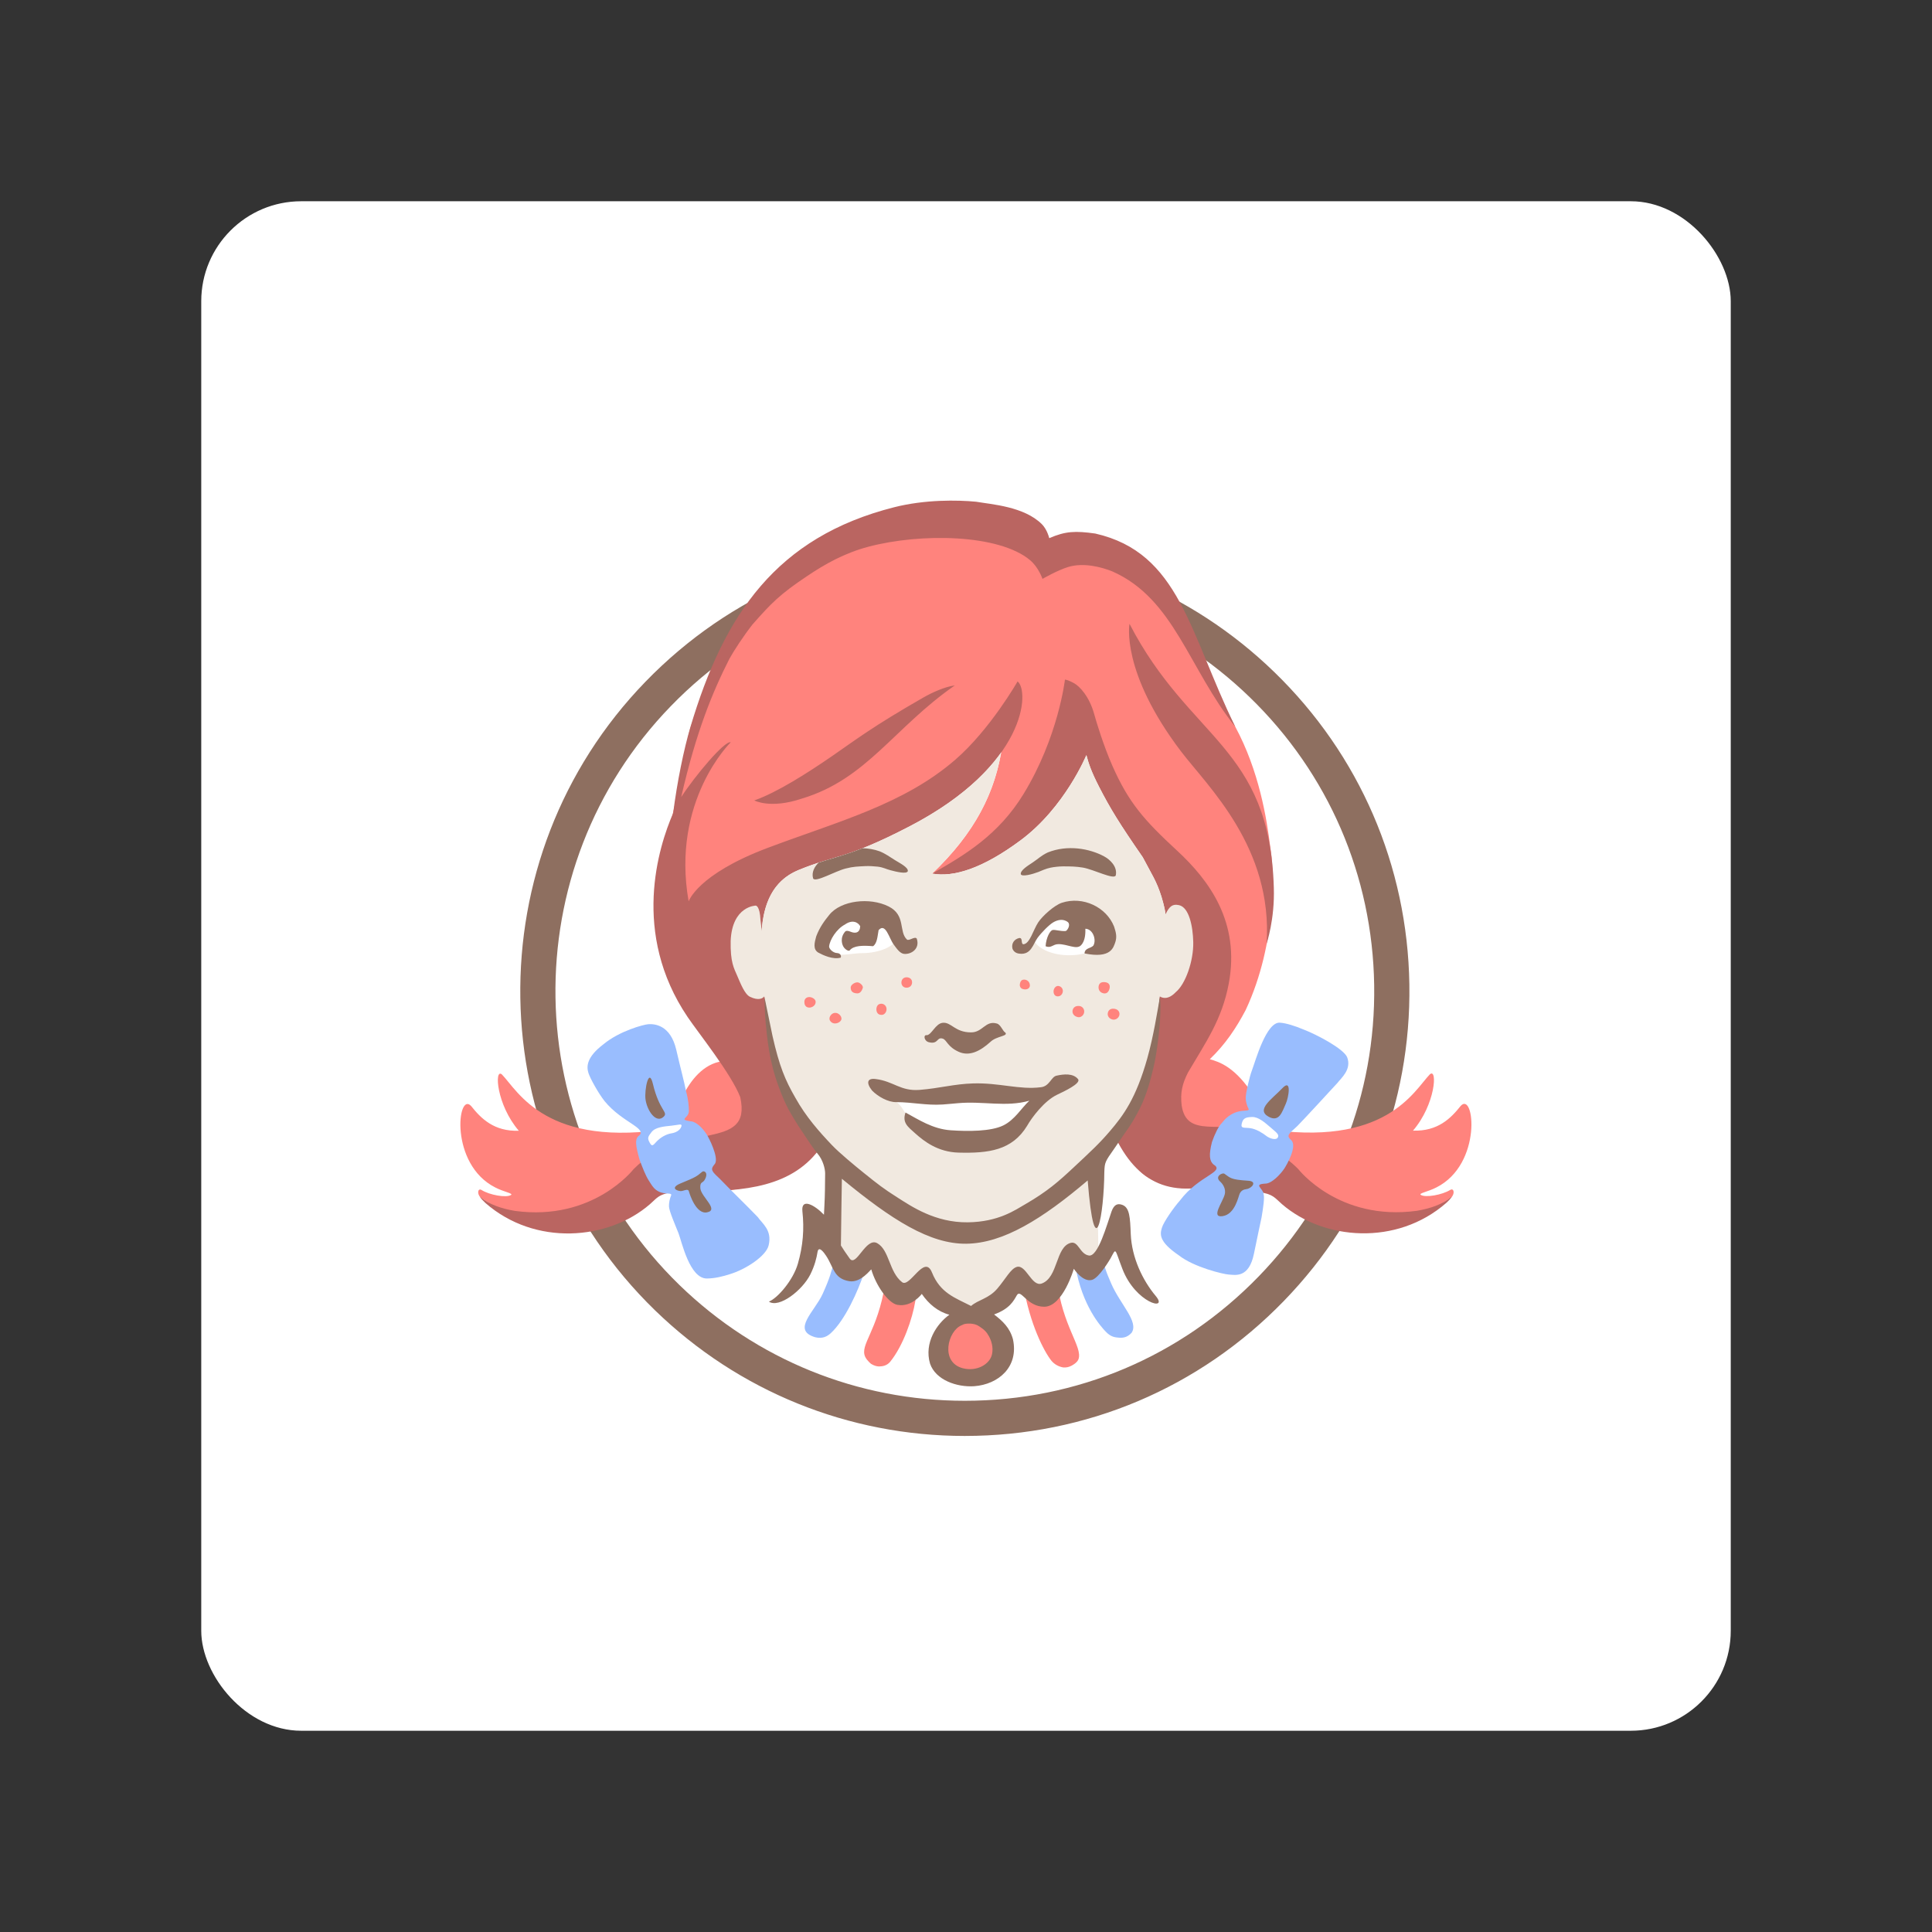 <?xml version="1.0" encoding="UTF-8" standalone="no"?>
<svg
   sodipodi:docname="wendys.svg"
   inkscape:version="1.2 (dc2aedaf03, 2022-05-15)"
   version="1.1"
   id="svg2"
   viewBox="0 0 192 192"
   height="192"
   width="192"
   inkscape:export-filename="../png/wendys.png"
   inkscape:export-xdpi="96"
   inkscape:export-ydpi="96"
   xml:space="preserve"
   xmlns:inkscape="http://www.inkscape.org/namespaces/inkscape"
   xmlns:sodipodi="http://sodipodi.sourceforge.net/DTD/sodipodi-0.dtd"
   xmlns="http://www.w3.org/2000/svg"
   xmlns:svg="http://www.w3.org/2000/svg"
   xmlns:rdf="http://www.w3.org/1999/02/22-rdf-syntax-ns#"
   xmlns:cc="http://creativecommons.org/ns#"
   xmlns:dc="http://purl.org/dc/elements/1.1/"><rect x="0" y="0" width="192" height="192" fill="#333333" stroke="none"/><sodipodi:namedview
     inkscape:document-rotation="0"
     inkscape:window-maximized="1"
     inkscape:window-y="0"
     inkscape:window-x="36"
     inkscape:window-height="1052"
     inkscape:window-width="1884"
     units="px"
     showgrid="false"
     inkscape:current-layer="layer1"
     inkscape:document-units="px"
     inkscape:cy="132.58252"
     inkscape:cx="98.464619"
     inkscape:zoom="2.8284271"
     inkscape:pageshadow="2"
     inkscape:pageopacity="0.0"
     borderopacity="1.0"
     bordercolor="#666666"
     pagecolor="#ffffff"
     id="base"
     inkscape:snap-bbox="false"
     inkscape:object-paths="true"
     inkscape:snap-nodes="true"
     showguides="true"
     inkscape:guide-bbox="true"
     inkscape:snap-object-midpoints="true"
     inkscape:snap-center="true"
     inkscape:snap-global="false"
     inkscape:snap-intersection-paths="true"
     inkscape:snap-smooth-nodes="true"
     inkscape:snap-midpoints="true"
     inkscape:showpageshadow="0"
     inkscape:pagecheckerboard="0"
     inkscape:deskcolor="#d1d1d1" /><defs
     id="defs4"><style
       id="style400">
      .cls-1 {
        fill: none;
      }

      .cls-158, .cls-159, .cls-160, .cls-2, .cls-5, .cls-6, .cls-8 {
        isolation: isolate;
      }

      .cls-3 {
        clip-path: url(#clip-path);
      }

      .cls-107, .cls-109, .cls-111, .cls-4 {
        fill: #fff;
      }

      .cls-100, .cls-102, .cls-104, .cls-106, .cls-108, .cls-11, .cls-110, .cls-112, .cls-114, .cls-116, .cls-118, .cls-120, .cls-122, .cls-124, .cls-126, .cls-128, .cls-13, .cls-130, .cls-132, .cls-134, .cls-136, .cls-138, .cls-140, .cls-142, .cls-144, .cls-146, .cls-148, .cls-15, .cls-150, .cls-152, .cls-154, .cls-156, .cls-17, .cls-19, .cls-21, .cls-23, .cls-26, .cls-28, .cls-31, .cls-33, .cls-34, .cls-36, .cls-38, .cls-4, .cls-40, .cls-42, .cls-44, .cls-46, .cls-48, .cls-50, .cls-52, .cls-54, .cls-56, .cls-58, .cls-60, .cls-62, .cls-64, .cls-66, .cls-68, .cls-70, .cls-72, .cls-74, .cls-76, .cls-78, .cls-80, .cls-82, .cls-84, .cls-86, .cls-88, .cls-9, .cls-90, .cls-92, .cls-94, .cls-96, .cls-98 {
        fill-rule: evenodd;
      }

      .cls-5 {
        font-size: 14px;
      }

      .cls-5, .cls-6 {
        fill: #444;
        font-family: Arial-ItalicMT, Arial;
        font-style: italic;
      }

      .cls-6 {
        font-size: 13px;
      }

      .cls-7 {
        letter-spacing: -0.02em;
      }

      .cls-8 {
        font-size: 16px;
        font-family: Arial-BoldMT, Arial;
      }

      .cls-158, .cls-159, .cls-160, .cls-8 {
        font-weight: 700;
      }

      .cls-100, .cls-102, .cls-104, .cls-106, .cls-108, .cls-109, .cls-11, .cls-110, .cls-112, .cls-114, .cls-116, .cls-118, .cls-120, .cls-122, .cls-124, .cls-126, .cls-127, .cls-128, .cls-13, .cls-130, .cls-131, .cls-132, .cls-134, .cls-135, .cls-136, .cls-138, .cls-139, .cls-140, .cls-142, .cls-143, .cls-144, .cls-146, .cls-147, .cls-148, .cls-149, .cls-15, .cls-150, .cls-152, .cls-153, .cls-154, .cls-156, .cls-17, .cls-19, .cls-21, .cls-23, .cls-26, .cls-28, .cls-31, .cls-33, .cls-34, .cls-36, .cls-38, .cls-40, .cls-42, .cls-44, .cls-46, .cls-48, .cls-50, .cls-52, .cls-54, .cls-56, .cls-58, .cls-60, .cls-62, .cls-64, .cls-66, .cls-68, .cls-70, .cls-72, .cls-74, .cls-76, .cls-78, .cls-80, .cls-82, .cls-84, .cls-86, .cls-88, .cls-9, .cls-90, .cls-92, .cls-94, .cls-96, .cls-98 {
        fill-opacity: 0.5;
      }

      .cls-9 {
        fill: url(#Transparent_44_);
      }

      .cls-10 {
        fill: url(#Unnamed_Pattern_79);
      }

      .cls-11 {
        fill: url(#Transparent_77_);
      }

      .cls-12 {
        fill: #ececec;
      }

      .cls-13 {
        fill: url(#Transparent_78_);
      }

      .cls-115, .cls-117, .cls-119, .cls-14 {
        fill: #d8d8d8;
      }

      .cls-15 {
        fill: url(#Transparent_79_);
      }

      .cls-16 {
        fill: #d2d2d2;
      }

      .cls-17 {
        fill: url(#Transparent_80_);
      }

      .cls-18 {
        fill: #ccc;
      }

      .cls-19 {
        fill: url(#Transparent_90_);
      }

      .cls-121, .cls-20 {
        fill: #b1b5bd;
      }

      .cls-21 {
        fill: url(#Transparent_96_);
      }

      .cls-22 {
        fill: #a0a5af;
      }

      .cls-23 {
        fill: url(#Transparent_98_);
      }

      .cls-24 {
        fill: #979797;
      }

      .cls-25 {
        letter-spacing: -0.07em;
      }

      .cls-26 {
        fill: url(#Transparent_100_);
      }

      .cls-27 {
        fill: #83868c;
      }

      .cls-28 {
        fill: url(#Transparent_157_);
      }

      .cls-29 {
        fill: #56595b;
      }

      .cls-30 {
        letter-spacing: -0.04em;
      }

      .cls-31 {
        fill: url(#Transparent_158_);
      }

      .cls-158, .cls-159, .cls-160, .cls-32 {
        fill: #4a4a4a;
      }

      .cls-33 {
        fill: url(#Transparent_159_);
      }

      .cls-34 {
        fill: url(#Transparent_160_);
      }

      .cls-35 {
        fill: #fcecdc;
      }

      .cls-36 {
        fill: url(#Transparent_161_);
      }

      .cls-37 {
        fill: #f8c18c;
      }

      .cls-38 {
        fill: url(#Transparent_162_);
      }

      .cls-39 {
        fill: #ffd6d4;
      }

      .cls-40 {
        fill: url(#Transparent_163_);
      }

      .cls-139, .cls-141, .cls-41 {
        fill: #ff837d;
      }

      .cls-42 {
        fill: url(#Transparent_164_);
      }

      .cls-43 {
        fill: #ba6561;
      }

      .cls-44 {
        fill: url(#Transparent_165_);
      }

      .cls-45 {
        fill: #e0f4e0;
      }

      .cls-46 {
        fill: url(#Transparent_166_);
      }

      .cls-135, .cls-137, .cls-47 {
        fill: #98dc9a;
      }

      .cls-48 {
        fill: url(#Transparent_167_);
      }

      .cls-49 {
        fill: #71a372;
      }

      .cls-50 {
        fill: url(#Transparent_168_);
      }

      .cls-51 {
        fill: #d3b69a;
      }

      .cls-52 {
        fill: url(#Transparent_169_);
      }

      .cls-53 {
        fill: #8e6f60;
      }

      .cls-54 {
        fill: url(#Transparent_170_);
      }

      .cls-127, .cls-129, .cls-55 {
        fill: #9abeff;
      }

      .cls-56 {
        fill: url(#Transparent_171_);
      }

      .cls-57 {
        fill: #728dbe;
      }

      .cls-58 {
        fill: url(#Transparent_172_);
      }

      .cls-59 {
        fill: #fdf5d9;
      }

      .cls-60 {
        fill: url(#Transparent_173_);
      }

      .cls-131, .cls-133, .cls-61 {
        fill: #f9de81;
      }

      .cls-62 {
        fill: url(#Transparent_174_);
      }

      .cls-63 {
        fill: #c39a54;
      }

      .cls-64 {
        fill: url(#Transparent_175_);
      }

      .cls-153, .cls-155, .cls-65 {
        fill: #bd9aff;
      }

      .cls-66 {
        fill: url(#Transparent_176_);
      }

      .cls-67 {
        fill: #8c72bd;
      }

      .cls-68 {
        fill: url(#Transparent_177_);
      }

      .cls-69 {
        fill: #96dfd3;
      }

      .cls-70 {
        fill: url(#Transparent_178_);
      }

      .cls-71 {
        fill: #73ada4;
      }

      .cls-72 {
        fill: url(#Transparent_179_);
      }

      .cls-157, .cls-73 {
        fill: #ababff;
      }

      .cls-74 {
        fill: url(#Transparent_180_);
      }

      .cls-75 {
        fill: #54688c;
      }

      .cls-76 {
        fill: url(#Transparent_181_);
      }

      .cls-77 {
        fill: #ffb0ac;
      }

      .cls-78 {
        fill: url(#Transparent_182_);
      }

      .cls-79 {
        fill: #f58f8a;
      }

      .cls-80 {
        fill: url(#Transparent_183_);
      }

      .cls-81 {
        fill: #f4806d;
      }

      .cls-82 {
        fill: url(#Transparent_184_);
      }

      .cls-83 {
        fill: #e85e5c;
      }

      .cls-84 {
        fill: url(#Transparent_185_);
      }

      .cls-85 {
        fill: #dc505e;
      }

      .cls-86 {
        fill: url(#Transparent_186_);
      }

      .cls-87 {
        fill: #b02a3c;
      }

      .cls-88 {
        fill: url(#Transparent_187_);
      }

      .cls-89 {
        fill: #7a1b1c;
      }

      .cls-90 {
        fill: url(#Transparent_188_);
      }

      .cls-91 {
        fill: #511119;
      }

      .cls-92 {
        fill: url(#Transparent_189_);
      }

      .cls-93 {
        fill: #f1e9e0;
      }

      .cls-94 {
        fill: url(#Transparent_190_);
      }

      .cls-95 {
        fill: #d7d0b8;
      }

      .cls-96 {
        fill: url(#Transparent_191_);
      }

      .cls-97 {
        fill: #e2c9b0;
      }

      .cls-98 {
        fill: url(#Transparent_192_);
      }

      .cls-99 {
        fill: #d4b79a;
      }

      .cls-100 {
        fill: url(#Transparent_193_);
      }

      .cls-101 {
        fill: #bf9e73;
      }

      .cls-102 {
        fill: url(#Transparent_194_);
      }

      .cls-103 {
        fill: #d4c6b8;
      }

      .cls-104 {
        fill: url(#Transparent_195_);
      }

      .cls-105 {
        fill: #d6c8ba;
      }

      .cls-106 {
        fill: url(#Transparent_196_);
      }

      .cls-107 {
        fill-opacity: 0.7;
      }

      .cls-108 {
        fill: url(#Transparent_197_);
      }

      .cls-110 {
        fill: url(#Transparent_198_);
      }

      .cls-111, .cls-113, .cls-121, .cls-125 {
        fill-opacity: 0.25;
      }

      .cls-112 {
        fill: url(#Transparent_199_);
      }

      .cls-113 {
        fill: #f4f2f2;
      }

      .cls-114 {
        fill: url(#Transparent_200_);
      }

      .cls-115 {
        fill-opacity: 0.3;
      }

      .cls-116 {
        fill: url(#Transparent_201_);
      }

      .cls-117 {
        fill-opacity: 0.1;
      }

      .cls-118 {
        fill: url(#Transparent_202_);
      }

      .cls-119 {
        fill-opacity: 0.2;
      }

      .cls-120 {
        fill: url(#Transparent_203_);
      }

      .cls-122 {
        fill: url(#Transparent_204_);
      }

      .cls-123 {
        fill-opacity: 0.15;
      }

      .cls-124 {
        fill: url(#Transparent_205_);
      }

      .cls-126 {
        fill: url(#Transparent_206_);
      }

      .cls-128 {
        fill: url(#Transparent_207_);
      }

      .cls-129, .cls-133, .cls-137, .cls-141, .cls-145, .cls-151, .cls-155, .cls-157 {
        fill-opacity: 0.75;
      }

      .cls-130 {
        fill: url(#Transparent_208_);
      }

      .cls-132 {
        fill: url(#Transparent_209_);
      }

      .cls-134 {
        fill: url(#Transparent_210_);
      }

      .cls-136 {
        fill: url(#Transparent_211_);
      }

      .cls-138 {
        fill: url(#Transparent_212_);
      }

      .cls-140 {
        fill: url(#Transparent_213_);
      }

      .cls-142 {
        fill: url(#Transparent_214_);
      }

      .cls-143, .cls-145 {
        fill: #f9c28c;
      }

      .cls-144 {
        fill: url(#Transparent_215_);
      }

      .cls-146 {
        fill: url(#Transparent_216_);
      }

      .cls-147, .cls-151 {
        fill: #99cdcd;
      }

      .cls-148 {
        fill: url(#Transparent_217_);
      }

      .cls-149 {
        fill: #719898;
      }

      .cls-150 {
        fill: url(#Transparent_218_);
      }

      .cls-152 {
        fill: url(#Transparent_219_);
      }

      .cls-154 {
        fill: url(#Transparent_220_);
      }

      .cls-156 {
        fill: url(#Transparent_221_);
      }

      .cls-158, .cls-159, .cls-160 {
        font-size: 72px;
        font-family: NowAlt-Bold, Now Alt;
      }

      .cls-158, .cls-161 {
        letter-spacing: 0.03em;
      }

      .cls-159 {
        letter-spacing: 0.03em;
      }

      .cls-160 {
        letter-spacing: -0.03em;
      }
    </style></defs><g
     transform="translate(0,-860.362)"
     id="layer1"
     inkscape:groupmode="layer"
     inkscape:label="Calque 1"><rect
       style="fill:#ffffff;fill-opacity:1;fill-rule:evenodd;stroke:none;stroke-width:0.993;stroke-opacity:1"
       width="152"
       height="152"
       x="20"
       y="880.362"
       rx="9.935"
       id="rect1054"
       ry="9.935" /><path
       d="m 146.587,977.792 c 1.822,-2.414 2.2,-5.607 1.726,-7.598 -0.56,-2.346 -2.219,-2.531 -2.717,-2.531 -0.283,0 -0.564,0.049 -0.837,0.152 0.031,-0.683 -0.049,-1.291 -0.271,-1.765 -0.396,-0.87 -1.219,-1.408 -2.149,-1.408 -0.142,0 -0.306,0.059 -0.462,0.097 0.292,-2.239 0.474,-4.499 0.441,-6.798 -0.189,-12.401 -5.195,-23.989 -14.098,-32.624 -2.83,-2.746 -5.977,-5.047 -9.32,-6.962 -2.069,-3.571 -4.825,-6.317 -9.731,-7.424 -1.782,-0.25 -2.695,-0.252 -3.799,-0.018 l -0.277,-0.308 c -2.028,-2.005 -5.133,-2.453 -6.991,-2.72 l -0.885,-0.131 c -0.714,-0.066 -1.611,-0.117 -2.625,-0.117 -1.552,0 -3.904,0.125 -6.281,0.729 -7.422,1.88 -12.261,5.589 -15.611,10.059 -3.674,2.128 -7.101,4.747 -10.149,7.888 -10.25,10.562 -14.425,24.783 -12.66,38.36 l -0.228,-0.018 c -0.858,0 -1.792,0.632 -2.151,1.41 -0.215,0.474 -0.302,1.078 -0.269,1.757 -0.267,-0.095 -0.55,-0.146 -0.842,-0.146 -0.493,0 -2.155,0.183 -2.717,2.529 -0.472,1.995 -0.092,5.193 1.726,7.606 -0.269,0.798 -0.119,1.687 0.374,2.43 l 0.025,0.064 c 0.234,0.355 0.495,0.655 0.94,1.061 2.633,2.305 6.057,3.573 9.647,3.573 0.386,0 0.759,-0.07 1.137,-0.097 1.73,2.527 3.735,4.924 6.02,7.14 8.717,8.452 20.202,13.105 32.336,13.105 12.674,0 24.506,-5.006 33.33,-14.098 1.868,-1.929 3.512,-4.015 5.002,-6.186 0.464,0.047 0.917,0.123 1.385,0.123 3.59,0 7.013,-1.266 9.681,-3.604 0.419,-0.382 0.683,-0.688 0.915,-1.053 l 0.021,-0.055 c 0.486,-0.743 0.636,-1.628 0.363,-2.422"
       fill="#ffffff"
       id="path950"
       style="stroke-width:2.052" /><path
       d="m 138.409,958.971 c 0,23.38 -18.955,42.336 -42.334,42.336 -23.382,0 -42.334,-18.956 -42.334,-42.336 0,-23.382 18.952,-42.334 42.334,-42.334 23.379,0 42.334,18.952 42.334,42.334"
       fill="#ffffff"
       id="path952"
       style="stroke-width:2.052" /><path
       d="m 95.876,918.175 c -11.104,0 -21.481,4.388 -29.211,12.362 -15.625,16.102 -15.231,41.919 0.876,57.547 7.639,7.405 17.702,11.486 28.34,11.486 11.106,0 21.477,-4.39 29.204,-12.356 7.569,-7.803 11.646,-18.088 11.479,-28.96 -0.166,-10.872 -4.552,-21.025 -12.354,-28.591 -7.639,-7.409 -17.702,-11.488 -28.336,-11.488 m 0.006,84.89 c -11.551,0 -22.479,-4.431 -30.773,-12.473 -17.491,-16.972 -17.918,-45.004 -0.952,-62.491 8.395,-8.653 19.66,-13.421 31.719,-13.421 11.549,0 22.474,4.429 30.768,12.475 8.471,8.216 13.236,19.24 13.419,31.045 0.178,11.806 -4.251,22.973 -12.469,31.446 -8.39,8.653 -19.654,13.419 -31.712,13.419"
       fill="#453635"
       id="path954"
       style="fill:#8e6f60;fill-opacity:1;stroke-width:2.052" /><path
       d="m 144.118,978.615 c -0.784,0.493 -2.445,0.79 -2.917,0.495 -0.259,-0.164 0.698,-0.304 1.552,-0.745 4.593,-2.321 3.766,-9.618 2.405,-8.095 -0.983,1.236 -2.272,2.533 -4.735,2.453 2.231,-2.598 2.451,-6.248 1.681,-5.603 -1.605,1.665 -4.405,7.358 -16.654,5.388 0.339,-0.433 0.704,-0.85 1.104,-1.244 -0.626,-0.374 -1.256,-0.969 -1.899,-1.919 -1.87,-2.953 -3.469,-3.45 -4.427,-3.719 1.566,-1.502 2.615,-3.091 3.565,-4.885 3.171,-6.777 2.806,-14.148 2.461,-16.089 -0.37,-2.999 -1.135,-7.689 -3.491,-12.064 -2.672,-4.979 -5.281,-14.07 -14.258,-17.124 -1.831,-0.094 -2.787,0.002 -4.392,0.706 -0.16,-0.316 -1.673,-1.566 -1.837,-1.851 -0.95,-0.86 -3.75,-1.626 -5.002,-2.038 -2.578,-0.045 -4.848,-0.688 -7.693,0.082 -12.044,3.255 -17.415,9.271 -20.974,20.332 -0.298,0.917 -0.71,3.906 -0.759,4.817 0.109,-0.31 -3.916,11.898 -1.242,18.593 0.491,0.562 0.538,1.634 1.039,2.19 1.266,2.96 3.292,4.78 4.509,7.496 -3.951,0.162 -5.336,6.196 -5.451,6.703 -12.397,2.052 -15.211,-3.688 -16.826,-5.357 -0.768,-0.653 -0.55,3.003 1.683,5.599 -2.463,0.082 -3.752,-1.217 -4.735,-2.453 -1.363,-1.525 -2.192,5.776 2.403,8.093 0.854,0.443 1.814,0.583 1.55,0.745 -0.468,0.296 -2.13,0 -2.917,-0.495 -0.365,-0.226 -0.493,0.355 -0.092,0.766 11.824,7.853 17.269,-0.786 19.071,-1.034 6.521,1.874 18.084,-2.73 12.951,-6.705 -1.396,-2.18 -3.499,-5.921 -3.577,-10.238 -0.289,-2.424 -0.008,-3.173 -2.67,-2.951 0.942,-2.943 1.913,-5.523 0.936,-9.997 -0.177,0.061 -0.359,0.226 -0.493,0.353 5.256,-5.129 15.617,-5.743 21.284,-11.344 0.737,-1.279 3.639,-1.706 4.335,-3.031 -0.647,4.608 -2.701,8.661 -6.968,12.738 0,0 3.003,0.006 5.388,-1.695 4.07,-2.9 5.975,-6.432 8.78,-9.478 0.014,-0.15 0.79,-0.839 0.757,-1.026 0.462,0.232 1.359,0.973 1.658,1.435 3.315,5.129 0.62,3.873 4.29,8.538 0.213,0.246 0.612,1.309 0.815,1.566 0.802,1.504 1.18,2.43 2.202,3.818 1.314,0.907 1.055,2.44 1.827,5.059 -0.23,3.249 -0.897,5.78 -3.06,7.225 -0.117,2.826 -2.506,9.394 -2.506,9.394 0.215,0.651 -2.508,4.992 3.92,6.299 1.685,0.345 4.232,0.006 6.4,-0.378 0.172,-1.398 0.642,-2.722 1.344,-3.949 -0.053,0.396 -0.092,0.798 -0.092,1.203 0,1.121 0.209,2.194 0.585,3.208 l 0.197,-0.055 c 1.802,0.248 7.247,8.891 19.072,1.037 0.398,-0.41 0.273,-0.993 -0.097,-0.764"
       fill="#cf202e"
       id="path956"
       style="fill:#ff837d;fill-opacity:1;stroke-width:2.052" /><path
       d="m 110.434,987.925 c -0.491,-1.137 -0.821,-1.903 -0.8,-2.908 -0.064,-0.158 -0.242,-0.308 -0.478,-0.417 l 0.018,1.17 -2.063,-0.848 c -0.199,0.281 -0.306,0.681 -0.242,1.252 0.673,3.974 2.539,6.024 3.021,6.527 0.497,0.519 0.887,0.566 1.32,0.599 0.54,0.045 0.909,-0.123 1.246,-0.486 0.743,-1.1 -1.119,-2.81 -2.022,-4.889"
       fill="#00a0dd"
       id="path958"
       style="fill:#99bdfe;fill-opacity:1;stroke-width:2.052" /><path
       d="m 89.086,989.237 -1.119,-1.295 c -0.772,4.78 -2.541,6.042 -1.985,7.26 0.179,0.378 0.583,0.698 0.583,0.698 0.279,0.172 0.538,0.25 0.784,0.259 0.388,-0.002 0.794,-0.092 1.1,-0.447 1.314,-1.609 2.225,-4.3 2.512,-6.036 0.062,-0.369 0.066,-0.745 0.023,-1.104 z"
       fill="#00a0dd"
       id="path960"
       style="fill:#ff837d;fill-opacity:1;stroke-width:2.052" /><path
       d="m 85.245,986.958 -1.829,-0.437 -0.224,-1.114 c -0.14,0.154 -0.263,0.332 -0.367,0.54 -0.191,0.729 -0.343,1.398 -1.063,2.984 -0.794,1.767 -3.13,3.618 -0.753,4.322 0.766,0.191 1.227,-0.111 1.539,-0.39 1.429,-1.293 2.736,-4.226 3.315,-6.001 0.101,-0.322 0.168,-0.657 0.22,-1.002 z"
       fill="#00a0dd"
       id="path962"
       style="fill:#99bdfe;fill-opacity:1;stroke-width:2.052" /><path
       d="m 103.87,989.307 -2.165,-1.149 c 0.653,3.793 2.024,6.478 2.793,7.444 0.302,0.353 0.71,0.577 1.174,0.657 0.304,0.012 0.521,-0.027 0.788,-0.162 0,0 0.575,-0.267 0.718,-0.657 0.441,-1.234 -1.615,-3.272 -2.143,-7.894 z"
       fill="#00a0dd"
       id="path964"
       style="fill:#ff837d;fill-opacity:1;stroke-width:2.052" /><path
       d="m 95.229,996.708 c 2.272,0.573 4.3,-1.178 4.343,-1.775 0.029,-0.47 -1.149,-2.358 -1.589,-2.777 -0.267,-0.259 -1.215,-0.917 -2.469,-0.484 -0.692,0.234 -2.044,1.611 -2.018,2.896 0.016,1.049 1.732,2.141 1.732,2.141"
       fill="#00a0dd"
       id="path966"
       style="fill:#ff837d;fill-opacity:1;stroke-width:2.052" /><path
       d="m 79.689,939.725 c 6.447,-1.933 9.14,-7.034 15.198,-11.247 -1.008,0.135 -2.247,0.702 -3.093,1.184 -5.115,2.929 -6.726,4.201 -9.111,5.845 -2.397,1.652 -5.488,3.625 -7.725,4.4 0,0 1.599,0.876 4.731,-0.183 M 108.842,913.384 c -1.964,-0.275 -2.958,-0.242 -4.567,0.46 -0.183,-0.659 -0.456,-1.104 -0.743,-1.396 -1.765,-1.751 -4.967,-1.958 -6.533,-2.225 -1.849,-0.177 -5.072,-0.23 -8.146,0.55 -11.689,2.964 -16.906,10.642 -20.233,21.82 -0.675,2.26 -1.33,5.511 -1.724,8.577 -1.447,3.325 -4.193,11.933 1.445,20.272 1.012,1.504 4.353,5.669 5.223,7.953 1.209,5.507 -5.728,2.217 -10.605,7.161 0,0 -4.013,5.203 -11.787,4.144 -1.326,-0.224 -2.518,-0.616 -3.471,-1.394 0.117,0.183 0.259,0.347 0.544,0.612 4.934,4.314 12.198,3.699 16.329,0.129 0.907,-0.782 0.934,-1.275 4.029,-1.279 5.386,-0.006 10.232,-0.396 13.045,-4.509 -2.188,-2.853 -3.175,-3.854 -4.025,-5.616 -0.002,-0.893 -0.273,-2.052 -0.975,-3.538 -0.447,-5.566 -1.03,-6.295 -0.938,-9.084 -0.222,-3.559 -0.055,-7.67 3.637,-9.191 3.711,-1.529 4.702,-1.053 11.026,-4.335 11.674,-6.057 11.96,-13.483 10.753,-14.414 0,0 -2.715,4.764 -6.176,7.769 -5.17,4.485 -11.746,6.164 -18.692,8.787 -6.982,2.637 -7.82,5.306 -7.82,5.306 -1.765,-10.012 4.181,-15.812 4.181,-15.812 -0.593,-0.203 -3.59,3.385 -4.92,5.443 1.486,-6.517 3.132,-10.474 4.784,-13.729 0.433,-0.796 1.422,-2.303 2.307,-3.432 1.857,-2.098 2.666,-2.96 5.453,-4.821 1.745,-1.172 3.674,-2.264 6.057,-2.896 5.199,-1.375 12.988,-1.264 16.081,1.346 0.839,0.712 1.221,1.849 1.221,1.849 0,0 1.498,-0.864 2.559,-1.184 1.507,-0.456 3.28,-0.006 4.396,0.447 6.135,2.72 7.563,9.63 12.202,15.432 -4.577,-9.361 -5.519,-17.296 -13.92,-19.203 m 8.563,21.694 c 2.643,3.469 9.111,9.525 8.47,19.073 0,0 0.825,-2.422 0.72,-5.574 -0.413,-14.076 -8.335,-14.62 -14.343,-26.22 0,0 -0.907,4.764 5.152,12.721 m 26.879,44.214 c -0.119,0.185 -0.261,0.349 -0.546,0.612 -4.934,4.318 -12.198,3.701 -16.329,0.129 -0.692,-0.595 -0.87,-1.02 -2.28,-1.192 -0.495,-1.137 -0.766,-2.369 -0.766,-3.651 0,-0.408 0.035,-0.813 0.092,-1.213 -0.566,0.989 -0.979,2.042 -1.207,3.144 -0.168,0.008 -0.341,0.269 -0.515,0.318 -5.899,2.286 -9.464,0.751 -11.795,-3.873 0.205,-0.302 1.443,-1.907 1.601,-2.208 0.476,-1.036 1.917,-4.142 2.305,-8.356 0.669,-5.607 0.643,-6.896 0.848,-8.273 0.31,-2.674 0.302,-3.36 -0.271,-5.273 -0.503,-1.57 -0.917,-2.114 -1.853,-3.9 -2.336,-3.38 -3.222,-4.825 -4.329,-6.978 -0.792,-1.543 -1.032,-2.289 -1.273,-3.171 0,0 -2.137,5.203 -6.541,8.468 -3.766,2.798 -6.658,3.696 -8.785,3.304 3.251,-1.841 6.607,-3.854 9.078,-7.902 3.467,-5.665 4.119,-11.373 4.119,-11.373 0,0 0.228,-0.018 0.93,0.369 0.526,0.298 1.496,1.295 1.981,3.07 0.183,0.671 0.919,3.122 1.816,5.15 1.615,3.645 3.148,5.388 6.422,8.409 3.185,2.945 6.293,7.118 5.123,13.251 -0.681,3.571 -2.282,5.792 -4.047,8.801 -0.579,1.147 -0.768,2.013 -0.626,3.261 0.491,3.282 3.746,1.502 7.838,2.508 -0.285,0.38 -0.544,0.774 -0.778,1.176 1.515,0.466 3.107,1.205 4.526,2.644 0,0 4.013,5.205 11.791,4.148 1.326,-0.228 2.52,-0.622 3.471,-1.4"
       fill="#a51d36"
       id="path968"
       style="fill:#ba6561;fill-opacity:1;stroke-width:2.052" /><path
       d="m 117.185,950.317 c -0.718,-0.166 -1.018,0.207 -1.353,0.899 -0.07,-0.527 -0.205,-1.059 -0.41,-1.759 -0.503,-1.572 -0.917,-2.116 -1.853,-3.902 -2.336,-3.378 -3.224,-4.825 -4.331,-6.978 -0.79,-1.541 -1.032,-2.289 -1.273,-3.169 0,0 -2.137,5.201 -6.541,8.468 -3.766,2.795 -6.658,3.696 -8.785,3.302 4.047,-3.865 6.1,-7.713 6.853,-12.031 -1.667,2.338 -4.497,4.951 -9.119,7.348 -6.324,3.282 -7.315,2.806 -11.026,4.337 -2.631,1.082 -3.467,3.479 -3.653,6.055 -0.035,-0.406 -0.076,-0.776 -0.117,-1.082 -0.07,-1.468 -0.474,-1.445 -0.474,-1.445 0,0 -2.336,0.035 -2.49,3.493 -0.045,2.135 0.332,2.736 0.644,3.465 0.353,0.819 0.753,1.849 1.275,2.104 0.893,0.429 1.283,0.135 1.426,-0.041 l 0.049,0.296 0.051,0.31 c 0.023,0.15 0.043,0.306 0.072,0.472 0.735,4.671 1.422,7.483 2.617,9.267 0.092,0.232 0.195,0.472 0.306,0.712 0.257,0.445 0.507,0.852 0.739,1.215 0.78,0.603 1.17,1.223 1.254,1.831 l 0.148,0.191 c 0.146,0.187 0.296,0.38 0.456,0.589 l -0.041,0.053 c 0.119,0.109 0.236,0.222 0.361,0.32 0.476,0.532 0.971,0.969 1.424,1.342 l -0.277,9.062 0.298,1.482 1.829,0.437 0.878,-1.154 2.964,3.432 2.57,-0.903 c 0,0 0.622,0.257 1.147,0.716 0.521,0.46 3.762,1.897 3.762,1.897 l 1.496,-0.583 1.901,-1.424 0.768,-1.297 3.14,1.665 2.982,-4.491 2.321,0.952 -0.158,-10.26 c 0.294,-0.312 0.575,-0.622 0.842,-0.932 0.891,-1.026 1.929,-2.114 2.709,-3.278 l 0.094,-0.209 0.027,-0.057 0.088,-0.201 0.055,-0.123 0.08,-0.181 0.074,-0.183 0.074,-0.172 0.09,-0.224 0.068,-0.172 0.103,-0.265 0.066,-0.172 0.111,-0.302 0.062,-0.174 c 0.037,-0.109 0.078,-0.224 0.113,-0.337 l 0.062,-0.181 c 0.037,-0.117 0.078,-0.24 0.115,-0.359 l 0.059,-0.195 c 0.037,-0.125 0.074,-0.259 0.113,-0.39 l 0.056,-0.199 c 0.037,-0.133 0.072,-0.273 0.107,-0.408 l 0.057,-0.218 c 0.035,-0.138 0.066,-0.281 0.101,-0.421 l 0.051,-0.232 c 0.033,-0.146 0.059,-0.296 0.09,-0.443 l 0.049,-0.246 c 0.029,-0.152 0.055,-0.31 0.08,-0.466 l 0.043,-0.25 c 0.029,-0.172 0.051,-0.349 0.076,-0.525 l 0.031,-0.22 c 0.033,-0.25 0.062,-0.509 0.082,-0.772 0.181,-1.486 0.308,-2.664 0.402,-3.627 0.252,0.166 0.835,0.386 1.603,-0.419 0.958,-0.78 1.773,-3.087 1.736,-4.963 -0.035,-1.646 -0.435,-3.45 -1.4,-3.676"
       fill="#f4d3d6"
       id="path970"
       style="fill:#f1e9e0;fill-opacity:1;stroke-width:2.052" /><path
       d="m 68.458,970.78 c -0.002,-0.472 -0.051,-1.16 -0.279,-1.97 -0.242,-1.201 -0.484,-2.011 -0.971,-4.117 -0.583,-2.504 -2.188,-2.588 -2.783,-2.547 -0.464,0.035 -2.851,0.663 -4.456,1.995 -1.675,1.273 -1.699,2.202 -1.488,2.863 0.168,0.525 0.975,1.991 1.599,2.783 1.777,2.184 4.444,2.732 3.333,3.508 -0.322,0.351 -0.234,0.95 0.144,2.309 0.308,0.837 0.603,1.578 0.903,2.055 0.291,0.4 0.552,1.192 1.687,1.299 0.287,0.025 0.632,0.006 0.554,0.187 -0.146,0.335 -0.232,0.766 -0.218,1.123 0.021,0.468 0.659,1.923 0.942,2.639 0.328,0.835 1.104,4.544 2.841,4.511 0.788,-0.008 1.57,-0.205 2.25,-0.425 1.607,-0.48 3.623,-1.812 3.871,-2.869 0.361,-1.502 -0.599,-2.128 -1.098,-2.83 -0.948,-0.989 -3.054,-3.042 -3.657,-3.684 -0.14,-0.152 -0.314,-0.298 -0.525,-0.507 -0.589,-0.581 -0.291,-0.753 -0.027,-1.133 0.32,-0.657 -0.616,-2.514 -0.854,-2.88 -0.386,-0.595 -1.037,-1.283 -1.617,-1.295 -1.217,-0.197 -0.156,-0.291 -0.15,-1.014"
       fill="#00a0dd"
       id="path972"
       style="fill:#99bdfe;fill-opacity:1;stroke-width:2.052" /><path
       d="m 67.628,977.97 c 1.613,-0.663 1.568,-0.683 2.161,-1.162 0.189,-0.148 0.661,0.1 0.224,0.833 -0.185,0.298 -0.47,0.158 -0.413,0.817 0.082,0.85 1.886,2.141 0.669,2.385 -1.102,0.224 -1.734,-1.821 -1.819,-2.114 -0.092,-0.287 -0.579,0.029 -0.819,0.002 -0.521,-0.051 -0.948,-0.369 -0.004,-0.761"
       fill="#453635"
       id="path974"
       style="fill:#8e6f60;fill-opacity:1;stroke-width:2.052" /><path
       d="m 64.149,969.599 c 0.152,1.154 1.061,2.461 1.81,1.736 0.474,-0.458 -0.435,-0.583 -1.073,-3.253 -0.413,-1.734 -0.856,0.626 -0.737,1.517"
       fill="#453635"
       id="path976"
       style="fill:#8e6f60;fill-opacity:1;stroke-width:2.052" /><path
       d="m 66.762,972.227 c -0.737,0.078 -1.624,0.14 -2.007,0.632 -0.382,0.488 -0.441,0.62 -0.17,1.094 0.269,0.48 0.4,0.082 0.827,-0.302 0.429,-0.388 0.95,-0.603 1.299,-0.657 0.39,-0.058 0.866,-0.261 1.004,-0.686 0.103,-0.328 -0.261,-0.152 -0.952,-0.082"
       fill="#ffffff"
       id="path978"
       style="stroke-width:2.052" /><path
       d="m 125.758,977.987 c 0.618,-0.002 1.482,-0.907 1.874,-1.492 0.24,-0.367 1.316,-2.227 0.69,-2.824 -0.337,-0.339 -0.423,-0.441 0.092,-0.936 0.22,-0.203 0.398,-0.351 0.544,-0.499 0.626,-0.634 3.315,-3.559 3.951,-4.249 0.343,-0.464 1.447,-1.334 0.967,-2.568 -0.367,-0.842 -3.001,-2.241 -4.394,-2.771 -0.778,-0.326 -1.652,-0.608 -2.256,-0.651 -1.373,-0.162 -2.473,3.846 -2.785,4.665 -0.273,0.706 -0.649,2.346 -0.642,2.808 0,0.347 0.115,0.77 0.285,1.092 0.101,0.178 -0.275,0.164 -0.585,0.193 -1.232,0.115 -1.845,0.926 -2.079,1.217 -0.294,0.273 -0.692,1.057 -0.975,1.882 -0.339,1.332 -0.23,1.878 0.131,2.217 1.256,0.753 -1.414,1.075 -3.309,3.588 -0.683,0.772 -1.634,2.172 -1.79,2.691 -0.197,0.644 -0.363,1.381 1.671,2.763 1.527,1.203 4.448,1.88 4.957,1.911 0.645,0.037 2.005,0.394 2.51,-2.065 0.417,-2.067 0.568,-2.685 0.757,-3.606 0.189,-1.112 0.302,-1.989 0.203,-2.321 -0.051,-0.597 -1.071,-0.977 0.183,-1.045"
       fill="#00a0dd"
       id="path980"
       style="fill:#99bdfe;fill-opacity:1;stroke-width:2.052" /><path
       d="m 124.058,977.704 c -1.831,-0.117 -1.771,-0.291 -2.381,-0.7 -0.201,-0.129 -0.991,0.267 -0.425,0.776 0.195,0.17 0.62,0.673 0.458,1.287 -0.217,0.792 -1.381,2.309 -0.242,2.159 1.295,-0.166 1.599,-1.999 1.743,-2.268 0.146,-0.275 0.365,-0.386 0.649,-0.423 0.546,-0.066 1.129,-0.774 0.199,-0.831"
       fill="#453635"
       id="path982"
       style="fill:#8e6f60;fill-opacity:1;stroke-width:2.052" /><path
       d="m 127.783,970.048 c -0.365,0.794 -0.636,1.864 -1.693,1.301 -1.328,-0.706 0.332,-1.769 1.35,-2.845 0.952,-1.006 0.626,0.922 0.343,1.543"
       fill="#453635"
       id="path984"
       style="fill:#8e6f60;fill-opacity:1;stroke-width:2.052" /><path
       d="m 126.328,972.456 c -0.628,-0.536 -1.258,-1.108 -1.901,-1.088 -0.647,0.023 -0.891,0.121 -1.022,0.651 -0.129,0.53 0.252,0.376 0.852,0.46 0.601,0.082 1.254,0.509 1.564,0.753 0.339,0.273 0.985,0.476 1.158,0.185 0.168,-0.289 -0.066,-0.456 -0.651,-0.961"
       fill="#ffffff"
       id="path986"
       style="stroke-width:2.052" /><path
       d="m 90.383,971.833 c 0,0 -0.901,-2.219 -1.825,-2.157 1.628,-0.016 3.762,0.326 5.375,0.201 0.254,-0.014 0.768,-0.22 1.02,-0.24 2.516,-0.263 5.478,0.458 7.789,-0.232 -0.788,0.749 -1.273,2.559 -2.412,3.128 -1.223,0.612 -4.056,0.788 -5.819,0.683 -1.784,-0.101 -2.882,-0.727 -4.13,-1.383"
       fill="#ffffff"
       id="path988"
       style="stroke-width:2.052" /><g
       fill="#cf202e"
       id="g1010"
       transform="matrix(2.052,0,0,2.052,-6.018,907.635)"
       style="fill:#ff837d;fill-opacity:1"><path
         d="m 41.889,25.481 c 0,-0.131 0.086,-0.231 0.245,-0.231 0.13,0.004 0.303,0.1 0.301,0.234 0.006,0.17 -0.175,0.281 -0.308,0.276 -0.157,-0.001 -0.242,-0.11 -0.238,-0.279"
         id="path990"
         style="fill:#ff837d;fill-opacity:1" /><path
         d="m 43.104,26.297 c 0,-0.139 0.134,-0.285 0.279,-0.28 0.147,-0.009 0.303,0.138 0.303,0.281 -0.002,0.122 -0.16,0.23 -0.309,0.23 -0.136,0.01 -0.274,-0.111 -0.273,-0.231"
         id="path992"
         style="fill:#ff837d;fill-opacity:1" /><path
         d="m 44.132,24.783 c 9.76e-4,-0.109 0.169,-0.246 0.328,-0.245 0.101,0.002 0.265,0.133 0.263,0.253 -0.058,0.197 -0.156,0.281 -0.264,0.281 -0.209,-0.004 -0.331,-0.086 -0.327,-0.289"
         id="path994"
         style="fill:#ff837d;fill-opacity:1" /><path
         d="m 45.376,25.842 c 0.005,-0.144 0.071,-0.269 0.245,-0.269 0.142,0.003 0.25,0.127 0.248,0.262 0,0.149 -0.112,0.293 -0.254,0.277 -0.172,0 -0.239,-0.135 -0.239,-0.27"
         id="path996"
         style="fill:#ff837d;fill-opacity:1" /><path
         d="m 46.588,24.546 c 0.002,-0.143 0.095,-0.254 0.257,-0.254 0.166,0.006 0.264,0.111 0.26,0.248 -10e-4,0.141 -0.099,0.257 -0.268,0.257 -0.161,10e-4 -0.25,-0.121 -0.249,-0.251"
         id="path998"
         style="fill:#ff837d;fill-opacity:1" /><path
         d="m 52.326,24.616 c 0.024,-0.149 0.102,-0.235 0.265,-0.205 0.14,0.032 0.226,0.146 0.219,0.304 -0.028,0.136 -0.159,0.187 -0.311,0.155 -0.149,-0.027 -0.194,-0.151 -0.173,-0.254"
         id="path1000"
         style="fill:#ff837d;fill-opacity:1" /><path
         d="m 53.963,24.917 c 0.024,-0.12 0.125,-0.223 0.24,-0.203 0.143,0.027 0.225,0.16 0.199,0.289 -0.025,0.14 -0.145,0.237 -0.287,0.21 -0.121,-0.025 -0.179,-0.154 -0.152,-0.296"
         id="path1002"
         style="fill:#ff837d;fill-opacity:1" /><path
         d="m 56.141,24.715 c 0.03,-0.146 0.143,-0.218 0.343,-0.18 0.154,0.027 0.217,0.134 0.189,0.283 -0.031,0.157 -0.129,0.283 -0.287,0.253 -0.201,-0.037 -0.273,-0.198 -0.245,-0.356"
         id="path1004"
         style="fill:#ff837d;fill-opacity:1" /><path
         d="m 54.877,25.901 c 0.032,-0.168 0.171,-0.243 0.356,-0.214 0.143,0.031 0.233,0.172 0.203,0.317 -0.027,0.138 -0.162,0.246 -0.297,0.219 -0.194,-0.036 -0.287,-0.184 -0.262,-0.322"
         id="path1006"
         style="fill:#ff837d;fill-opacity:1" /><path
         d="m 56.584,26.021 c 0.031,-0.163 0.169,-0.232 0.332,-0.2 0.152,0.021 0.261,0.146 0.228,0.3 -0.028,0.145 -0.18,0.246 -0.32,0.219 -0.167,-0.03 -0.272,-0.17 -0.24,-0.319"
         id="path1008"
         style="fill:#ff837d;fill-opacity:1" /></g><path
       d="m 85.566,951.308 c -1.654,0.466 -2.89,1.738 -3.389,3.013 -0.004,0.369 0.919,0.751 0.946,0.897 0.443,0.125 1.96,-0.142 2.498,-0.133 1.806,0.018 3.857,-0.813 3.339,-1.845 0,0 -1.738,-2.395 -3.395,-1.931"
       fill="#ffffff"
       id="path1012"
       style="stroke-width:2.052" /><path
       d="m 108.978,954.415 c 0.458,-0.731 -1.572,-3.456 -2.865,-3.327 -1.295,0.131 -2.262,0.616 -3.286,2.2 l -0.035,0.612 c 0.486,0.815 1.866,1.4 3.493,1.394 0.523,-0.002 1.026,-0.066 1.476,-0.177 0.027,-0.509 0.768,0.033 1.217,-0.702"
       fill="#ffffff"
       id="path1014"
       style="stroke-width:2.052" /><path
       d="m 95.702,996.34 c 1.379,0.351 2.67,-0.404 2.882,-1.387 0.152,-0.706 -0.066,-1.353 -0.304,-1.794 -0.232,-0.429 -0.476,-0.673 -0.977,-0.993 -0.501,-0.353 -1.273,-0.285 -1.517,-0.203 l -0.22,0.101 c -1.365,0.532 -2.18,3.686 0.135,4.277 M 83.665,977.508 c -0.039,1.979 -0.058,3.947 -0.096,6.629 0.215,0.353 0.495,0.768 0.872,1.295 0.657,0.913 1.601,-2.163 2.742,-1.521 1.219,0.694 1.156,2.847 2.461,3.869 0.776,0.61 2.217,-2.843 2.976,-0.956 0.821,2.042 2.291,2.51 3.885,3.323 0.71,-0.626 1.753,-0.712 2.623,-1.743 0.819,-0.963 1.307,-1.948 1.911,-2.135 0.934,-0.287 1.482,2.011 2.49,1.646 1.644,-0.603 1.355,-3.631 2.877,-4.039 0.772,-0.209 0.897,1.119 1.81,1.258 0.911,0.137 1.779,-3.052 2.247,-4.376 0.238,-0.657 0.571,-0.848 1.082,-0.653 0.718,0.273 0.764,1.242 0.829,2.908 0.101,2.34 1.178,4.583 2.484,6.145 1.305,1.566 -2.013,0.698 -3.313,-2.689 -0.811,-2.106 -0.587,-2.126 -1.188,-1.039 0,0 -1.119,1.935 -1.841,2.128 -0.921,0.25 -1.8,-1.106 -1.8,-1.106 0,0 -1.082,3.764 -2.937,3.772 -1.738,0.006 -2.321,-1.849 -2.732,-1.131 -0.31,0.536 -0.694,1.33 -2.256,1.899 0.835,0.642 1.56,1.301 1.874,2.459 v 0.002 c 0.601,2.75 -1.443,4.489 -3.846,4.669 -1.734,0.117 -3.836,-0.616 -4.392,-2.243 -0.61,-2.075 0.673,-3.965 1.921,-4.86 -1.151,-0.304 -2.071,-1.09 -2.742,-2.071 0,0 -0.979,1.346 -2.42,1.09 -0.922,-0.164 -2.155,-1.972 -2.596,-3.518 -0.023,-0.07 -1.016,1.359 -2.19,1.166 -1.568,-0.257 -1.55,-1.408 -2.309,-2.535 -0.166,-0.25 -0.729,-1.065 -0.846,-0.361 -0.088,0.564 -0.279,1.351 -0.712,2.219 -0.8,1.601 -3.11,3.382 -4.121,2.707 0.903,-0.367 2.414,-2.157 2.877,-3.758 0.517,-1.786 0.644,-3.462 0.454,-5.209 -0.152,-1.394 1.227,-0.626 2.141,0.33 l 0.045,-0.903 c 0.055,-0.997 0.064,-2.118 0.072,-3.189 0.004,-0.47 -0.213,-1.357 -0.764,-1.991 -0.571,-0.681 -1.447,-2.098 -1.944,-2.82 0,0 -0.585,-0.93 -0.959,-1.621 -0.339,-0.634 -0.655,-1.365 -1.114,-2.656 -0.376,-1.073 -0.78,-2.672 -1.002,-4.669 -0.236,-2.052 -0.195,-2.525 -0.257,-3.838 0.271,1.244 0.669,3.298 0.817,3.949 0.675,2.972 1.24,4.345 2.28,6.141 1.043,1.874 2.371,3.366 3.625,4.684 0.737,0.774 2.26,2.034 3.226,2.81 1.297,1.041 1.872,1.504 3.333,2.426 1.295,0.817 3.674,2.473 6.935,2.432 3.07,-0.035 4.739,-1.238 5.741,-1.814 2.143,-1.242 3.259,-2.219 4.751,-3.614 1.716,-1.603 2.588,-2.405 3.627,-3.625 1.353,-1.578 2.596,-3.261 3.719,-7.233 0.614,-2.174 1.01,-4.712 1.262,-6.127 0.035,0.501 0.109,1.076 -0.045,3.032 -0.148,1.42 -0.294,2.719 -0.605,4.021 -0.45,1.896 -0.86,3.165 -1.611,4.542 -0.776,1.424 -0.981,1.548 -2.284,3.499 -0.909,1.293 -0.948,1.342 -0.985,2.323 -0.031,4.103 -0.942,9.737 -1.654,0.835 -4.511,3.832 -8.39,6.246 -12.066,6.289 -3.61,0.039 -7.383,-2.35 -12.362,-6.455 m 21.867,-27.431 c -0.757,0.248 -1.94,1.32 -2.352,1.944 -0.511,0.772 -0.837,2.161 -1.496,2.184 -0.255,-0.09 -0.012,-0.665 -0.396,-0.622 -0.497,0.111 -0.798,0.546 -0.669,1.059 0.097,0.257 0.32,0.454 0.675,0.493 1.18,0.156 1.361,-0.936 1.812,-1.562 0.378,-0.517 1.16,-1.32 1.578,-1.556 0.386,-0.222 0.954,-0.394 1.441,-0.014 0.281,0.244 0.002,0.776 -0.209,0.885 -0.54,0.041 -1.053,-0.156 -1.307,-0.101 -0.257,0.055 -0.642,0.749 -0.698,1.613 0.569,0.228 0.702,-0.201 1.262,-0.209 0.901,-0.014 1.788,0.577 2.247,0.123 0.462,-0.458 0.449,-1.295 0.445,-1.654 0.768,0.031 1.115,1.114 0.794,1.673 -0.259,0.293 -0.876,0.236 -0.872,0.784 2.613,0.525 2.859,-0.564 3.062,-1.153 0.144,-0.478 0.088,-0.868 -0.131,-1.517 -0.768,-1.942 -3.095,-3.052 -5.187,-2.369 m -24.201,4.959 c 0.46,0.244 1.447,0.718 2.227,0.493 0.09,-0.296 -0.166,-0.443 -0.333,-0.447 -0.488,-0.018 -0.837,-0.456 -0.827,-0.659 0.062,-0.669 0.749,-1.749 1.562,-2.176 0.739,-0.525 1.312,-0.244 1.529,0.164 -0.016,0.322 -0.131,0.566 -0.406,0.628 -0.425,0.088 -0.733,-0.275 -1.051,-0.138 -0.595,0.628 -0.361,1.379 -0.146,1.638 0.211,0.259 0.464,0.359 0.554,0.275 0.4,-0.509 1.361,-0.497 2.327,-0.419 0.413,-0.291 0.437,-0.993 0.548,-1.595 0.69,-0.78 1.037,0.794 1.494,1.42 0.3,0.406 0.624,0.895 1.034,0.938 0.698,0.072 1.609,-0.495 1.264,-1.519 -0.203,-0.265 -0.757,0.269 -0.977,0.092 -0.837,-0.794 -0.082,-2.42 -1.821,-3.288 -1.859,-0.932 -4.741,-0.608 -5.895,0.839 -0.452,0.562 -0.938,1.186 -1.299,2.137 -0.174,0.634 -0.343,1.287 0.213,1.615 m 17.746,7.048 c -1.139,-0.341 -1.406,0.881 -2.566,0.878 -1.624,0 -1.962,-1.043 -2.826,-0.952 -0.706,0.076 -1.075,1.156 -1.558,1.231 -0.386,-0.08 -0.306,0.573 0.183,0.698 0.979,0.244 0.764,-0.573 1.408,-0.347 0.38,0.146 0.46,0.8 1.554,1.297 1.092,0.499 2.176,-0.092 3.155,-0.979 0.62,-0.601 1.79,-0.556 1.488,-0.93 -0.257,-0.123 -0.447,-0.782 -0.837,-0.897 m 2.371,-14.854 c 0.076,0.316 1.194,0.004 1.72,-0.199 0.402,-0.156 0.739,-0.333 1.248,-0.439 0.353,-0.074 0.86,-0.123 1.205,-0.127 0.792,-0.002 1.305,0.008 1.989,0.119 1.078,0.179 3.112,1.244 3.278,0.776 0.185,-0.874 -0.579,-1.578 -1.164,-1.892 -1.439,-0.776 -3.635,-1.178 -5.601,-0.384 -0.655,0.314 -0.878,0.579 -1.502,1 -0.427,0.287 -1.221,0.759 -1.172,1.147 m -7.771,22.899 c 0.252,-0.012 1.238,-0.109 1.494,-0.129 2.512,-0.234 4.807,0.417 7.128,-0.25 -0.8,0.741 -1.449,1.901 -2.596,2.461 -1.225,0.597 -3.469,0.601 -5.232,0.478 -1.781,-0.121 -3.235,-1.092 -4.48,-1.765 -0.339,1.006 0.201,1.396 0.973,2.081 0.876,0.782 2.239,1.849 4.298,1.905 2.978,0.076 5.326,-0.213 6.82,-2.674 0.458,-0.807 1.691,-2.465 2.972,-3.079 0.72,-0.341 2.365,-1.11 2.096,-1.535 -0.488,-0.626 -1.461,-0.515 -2.155,-0.357 -0.532,0.105 -0.692,1.078 -1.578,1.149 -2.091,0.267 -4.13,-0.462 -6.712,-0.38 -1.86,0.051 -3.323,0.484 -5.312,0.642 -1.913,0.15 -2.58,-0.862 -4.378,-1.08 -0.817,-0.107 -0.969,0.365 -0.349,1.145 0.581,0.597 1.593,1.164 2.393,1.151 1.63,0.004 3.003,0.343 4.618,0.236 m -5.18,-23.281 c -0.447,-0.113 -0.708,-0.291 -1.279,-0.357 -0.353,-0.039 -0.866,-0.072 -1.207,-0.053 -0.79,0.043 -1.184,0.039 -1.979,0.242 -1.059,0.269 -3.027,1.435 -3.226,0.975 -0.172,-0.612 0.148,-1.166 0.548,-1.562 1.408,-0.456 2.57,-0.722 4.37,-1.433 0.573,0.016 1.147,0.109 1.693,0.306 0.585,0.238 1.028,0.566 1.564,0.901 0.439,0.273 1.295,0.698 1.24,1.073 -0.111,0.32 -1.182,0.053 -1.724,-0.092"
       fill="#453635"
       id="path1016"
       style="fill:#8e6f60;fill-opacity:1;stroke-width:2.052" /></g><style
     type="text/css"
     id="style853">
	.st0{fill:#FFFFFF;}
</style><style
     type="text/css"
     id="style853-9">
	.st0{fill:#FFFFFF;}
</style><style
     type="text/css"
     id="style853-3">
	.st0{fill:#FFFFFF;}
</style><style
     type="text/css"
     id="style853-7">
	.st0{fill:#FFFFFF;}
</style><style
     type="text/css"
     id="style853-9-0">
	.st0{fill:#FFFFFF;}
</style><style
     type="text/css"
     id="style853-3-9">
	.st0{fill:#FFFFFF;}
</style></svg>
